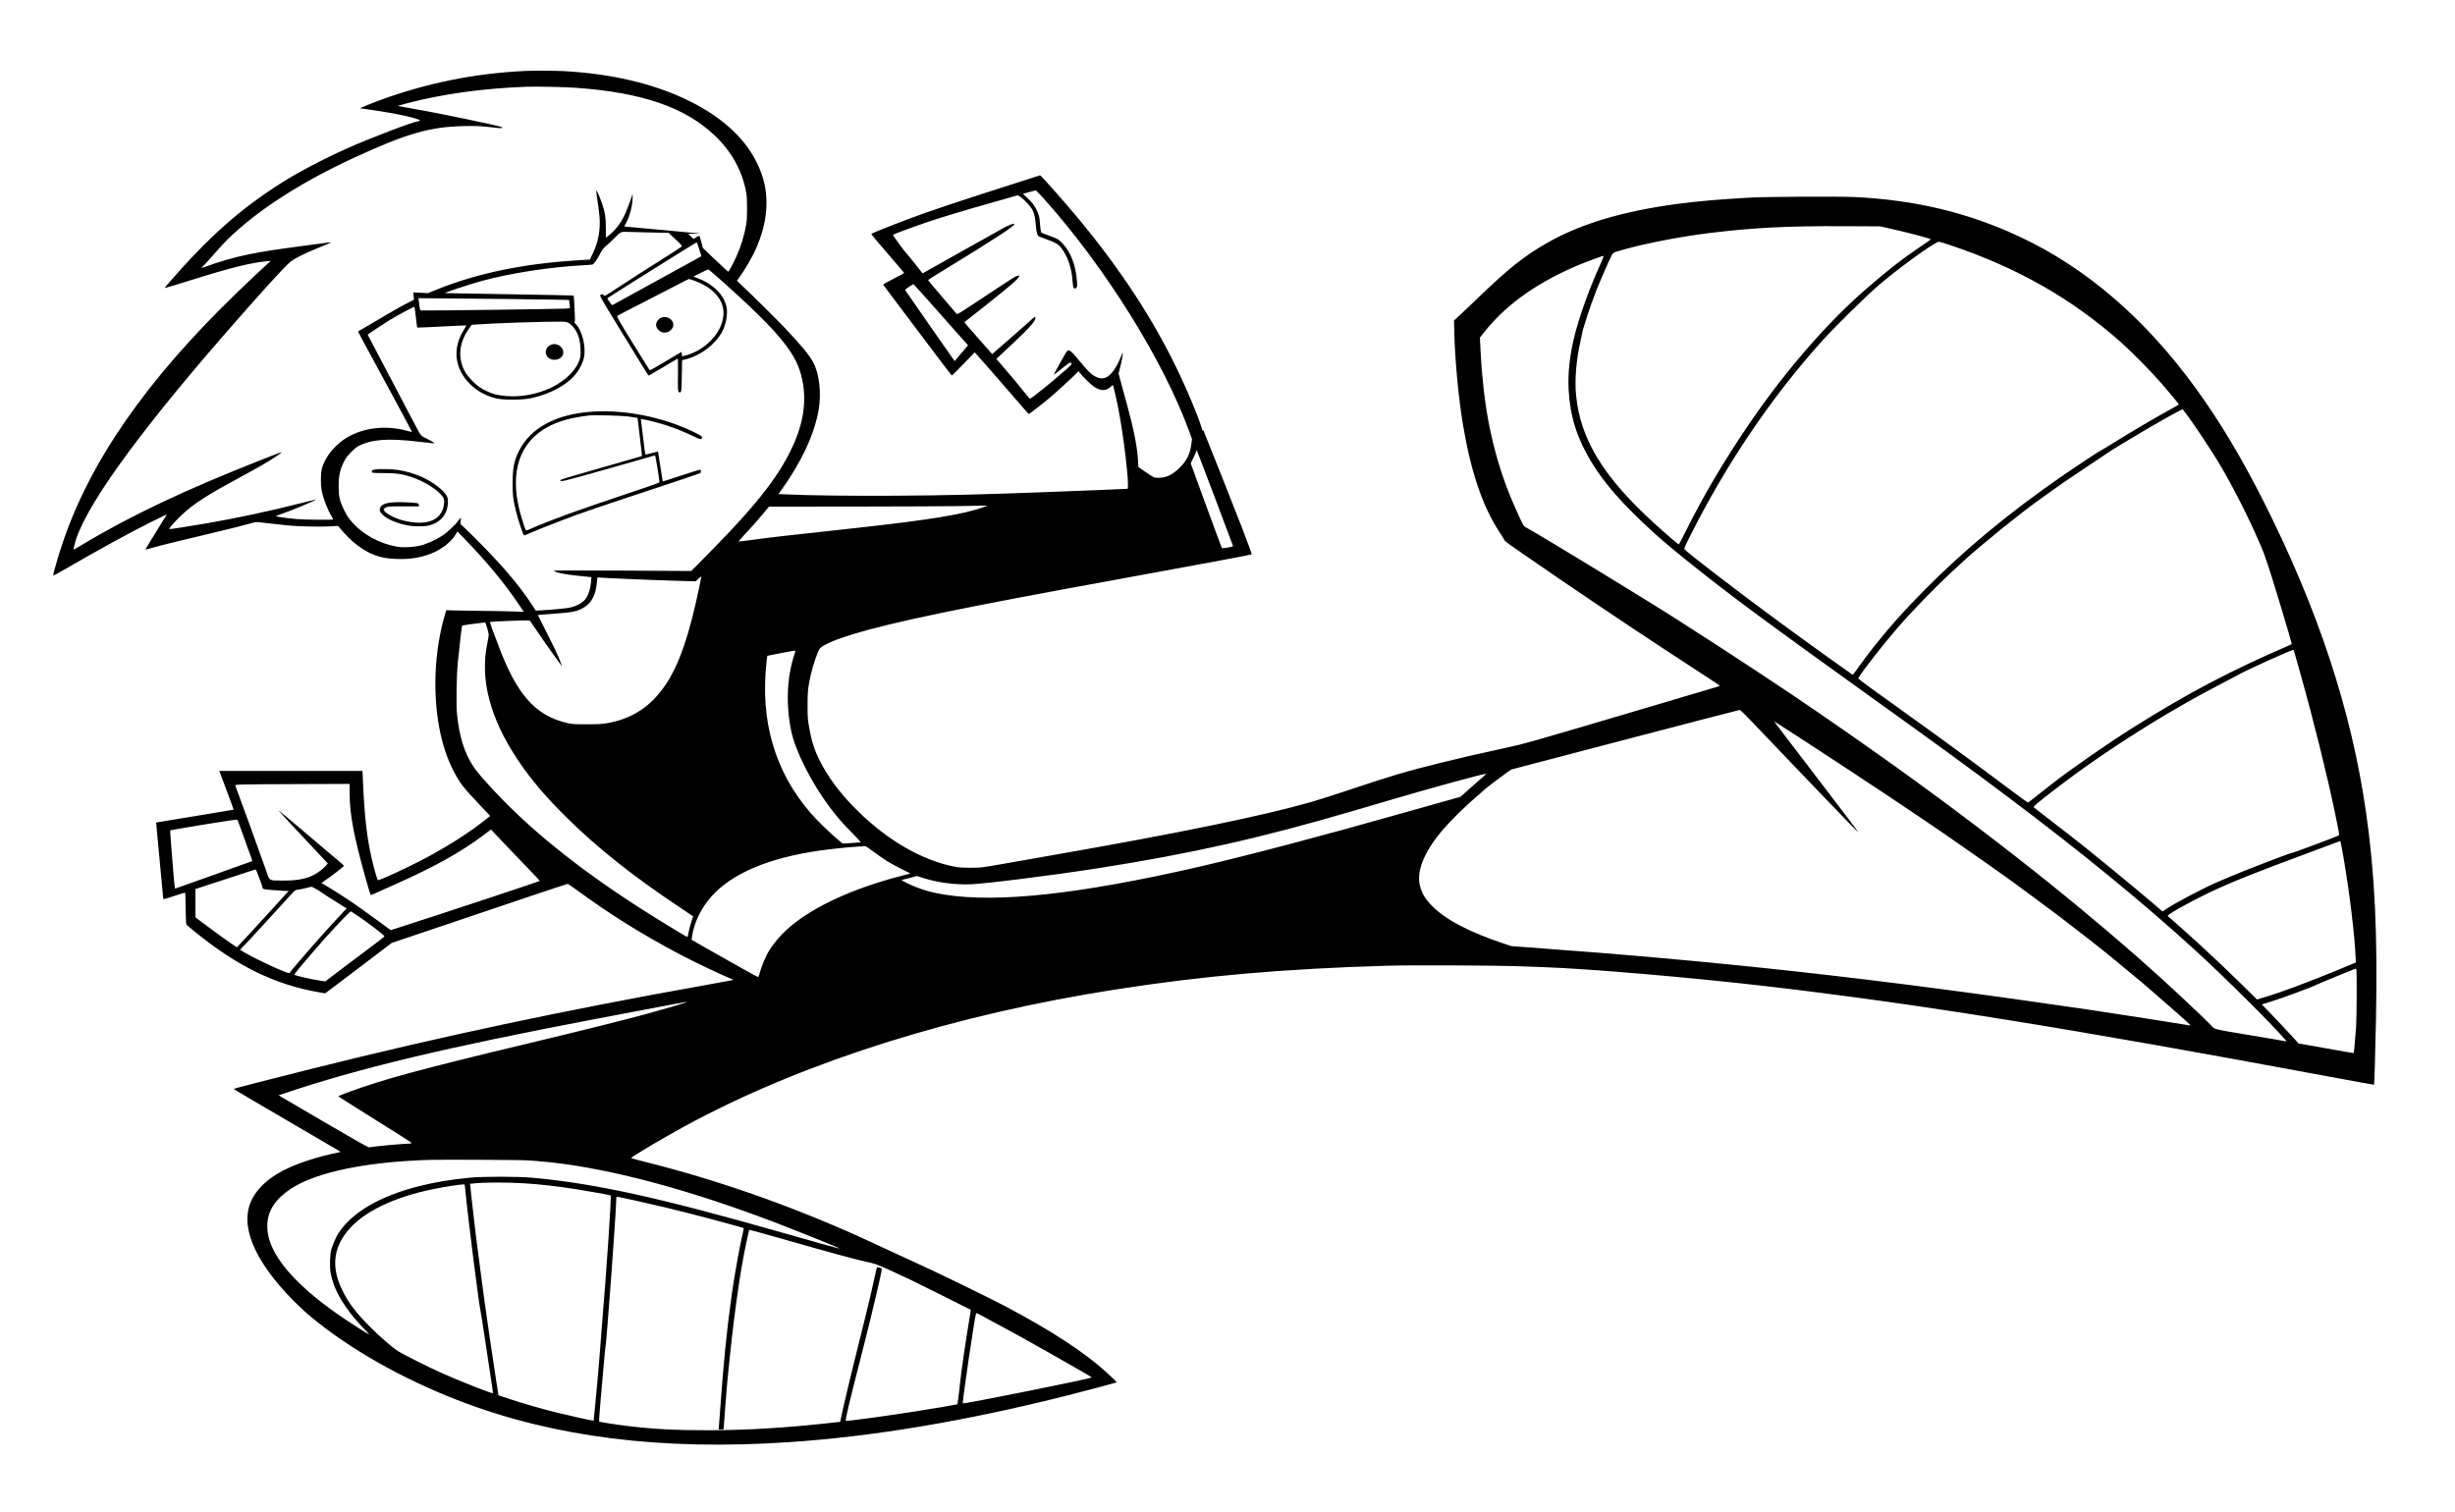 <?xml version="1.0" standalone="no"?>
<!DOCTYPE svg PUBLIC "-//W3C//DTD SVG 20010904//EN"
 "http://www.w3.org/TR/2001/REC-SVG-20010904/DTD/svg10.dtd">
<svg version="1.0" xmlns="http://www.w3.org/2000/svg"
 width="4346pt" height="2678pt" viewBox="0 0 4346 2678"
 preserveAspectRatio="xMidYMid meet">

<g transform="translate(0,2678) scale(0.1,-0.1)"
fill="#000000" stroke="none">
<path d="M9285 25523 c-884 -42 -1723 -212 -2560 -517 -140 -52 -356 -139
-352 -143 2 -1 73 -12 158 -23 440 -59 897 -157 903 -195 0 -5 -15 -11 -34
-13 -92 -9 -837 -293 -1255 -479 -400 -178 -854 -416 -1150 -603 -746 -471
-1308 -971 -2033 -1809 -29 -33 -50 -61 -45 -61 11 0 232 67 533 161 629 198
1003 290 1275 314 l70 6 -25 -21 c-83 -73 -391 -362 -605 -570 -1584 -1535
-2583 -2977 -3065 -4430 -77 -230 -164 -534 -158 -550 2 -5 100 48 218 117
574 333 1126 636 1519 833 124 61 235 116 249 121 l24 9 -19 -32 c-11 -18 -44
-71 -73 -118 -264 -425 -290 -470 -279 -470 6 0 57 13 114 30 141 41 504 131
986 244 364 86 659 160 805 202 47 13 66 13 210 -5 88 -11 209 -25 269 -30 61
-6 130 -13 155 -16 137 -15 533 -24 690 -16 l175 9 30 -36 c192 -234 405 -400
610 -478 123 -46 228 -65 400 -71 231 -8 421 22 611 97 180 72 351 204 425
329 l36 61 129 -133 c381 -392 702 -779 953 -1151 l94 -139 -171 6 c-94 4
-386 10 -649 12 -263 3 -495 8 -515 10 -29 4 -38 1 -42 -12 -2 -10 -15 -52
-27 -93 -88 -304 -144 -663 -158 -1005 -26 -698 92 -1320 336 -1770 108 -200
159 -263 484 -606 l147 -155 -81 -65 c-293 -233 -664 -470 -1080 -691 -300
-160 -813 -396 -828 -381 -14 14 -76 236 -113 400 -80 355 -121 715 -147 1266
l-12 267 -1267 0 -1267 0 79 -212 c116 -310 176 -473 174 -474 0 -1 -309 -52
-686 -114 -377 -61 -686 -113 -686 -113 -1 -1 27 -301 62 -667 35 -366 64
-673 64 -682 0 -14 31 -6 192 48 105 35 194 62 196 59 3 -2 7 -129 9 -282 5
-274 5 -278 28 -298 12 -11 67 -56 121 -101 764 -623 1428 -947 2214 -1084
l105 -18 60 44 c33 24 148 110 255 192 107 81 346 262 530 402 l335 255 900
303 c495 167 1192 402 1550 523 357 120 656 219 663 219 8 0 78 -47 156 -104
605 -443 1150 -783 1841 -1149 247 -130 767 -378 920 -437 16 -6 17 -9 5 -13
-8 -3 -220 -42 -470 -87 -2514 -448 -4692 -911 -6970 -1481 -795 -199 -1386
-351 -1393 -359 -3 -3 416 -250 930 -550 514 -300 942 -550 951 -556 13 -10 5
-14 -43 -23 -353 -70 -728 -193 -965 -318 -359 -189 -573 -439 -620 -725 -62
-386 156 -864 644 -1408 121 -135 322 -332 451 -439 690 -579 1642 -1119 2660
-1509 1676 -641 3561 -877 5820 -727 1502 100 3165 380 4943 831 321 81 853
222 859 227 4 5 -83 92 -177 177 -402 364 -978 740 -1795 1172 -284 151 -1322
655 -1580 768 -22 10 -85 39 -140 65 -149 70 -719 333 -885 408 -1211 545
-2496 995 -3719 1302 -161 41 -295 76 -298 79 -16 16 691 431 1122 658 2041
1078 4631 1888 7445 2327 1557 243 2963 367 4810 422 428 13 1947 6 2360 -10
135 -6 321 -12 413 -15 798 -27 2606 -182 3976 -341 2646 -309 5344 -742 9920
-1595 443 -82 806 -148 808 -146 6 5 21 542 34 1151 31 1510 -21 2600 -177
3680 -258 1798 -850 3590 -1814 5500 -394 779 -766 1401 -1188 1985 -900 1244
-1952 2151 -3137 2703 -906 422 -1827 644 -2904 698 -272 13 -1565 7 -1861
-10 -569 -32 -909 -62 -1285 -111 -970 -129 -1721 -354 -2316 -696 -401 -230
-669 -444 -1209 -963 -129 -125 -279 -267 -333 -316 l-97 -90 5 -215 c13 -503
76 -1174 156 -1645 140 -829 347 -1434 643 -1885 49 -74 91 -142 93 -150 3 -8
55 -50 116 -92 62 -42 227 -156 367 -254 586 -407 1665 -1135 2345 -1580 266
-175 732 -480 885 -579 87 -56 102 -69 85 -75 -11 -4 -789 -235 -1730 -513
-1600 -473 -1730 -510 -2020 -572 -435 -93 -830 -184 -1180 -271 -645 -161
-848 -221 -1676 -498 -222 -74 -500 -162 -617 -196 -874 -249 -2316 -546
-4592 -944 -267 -47 -658 -115 -870 -153 -382 -67 -386 -67 -570 -67 -152 0
-205 4 -297 22 -564 113 -1164 459 -1692 977 -267 262 -464 511 -615 777 -135
237 -199 413 -248 688 -29 162 -32 193 -32 405 -1 247 7 323 54 536 40 180
131 444 166 480 61 64 280 158 579 249 732 222 1927 469 4735 980 1450 264
2319 426 2328 435 4 3 -68 203 -165 455 -84 219 -682 1730 -691 1744 -3 5 -9
1 -14 -10 -7 -17 -8 -16 -4 3 4 23 -85 265 -184 503 -367 879 -818 1672 -1423
2499 -181 248 -432 568 -636 810 -249 296 -620 713 -630 707 -3 -2 -186 -61
-406 -131 -1042 -331 -1561 -505 -2010 -675 -226 -85 -557 -219 -568 -229 -8
-8 82 -116 378 -457 105 -120 194 -225 198 -231 6 -9 -50 -42 -183 -108 -132
-66 -189 -99 -184 -108 4 -6 172 -230 373 -497 201 -267 471 -624 599 -795
128 -170 237 -311 242 -313 4 -2 97 90 206 203 l199 206 35 -39 c55 -60 96
-106 245 -277 299 -342 355 -406 510 -587 88 -104 163 -188 168 -188 10 0 244
181 372 289 101 85 397 355 464 425 l44 45 24 -32 c46 -62 199 -211 256 -248
113 -74 210 -73 289 2 23 21 41 32 44 26 7 -22 55 -232 80 -352 105 -514 216
-1465 173 -1479 -13 -4 -439 -21 -1629 -66 -957 -36 -1582 -51 -2445 -57 -787
-5 -1588 4 -1977 24 l-127 6 41 56 c360 498 594 997 669 1428 53 305 14 647
-97 851 -69 127 -204 291 -487 591 -156 166 -596 601 -837 827 l-24 24 20 27
c123 166 259 402 333 577 162 380 209 755 136 1100 -27 128 -78 270 -146 403
-228 454 -664 834 -1279 1119 -597 276 -1300 437 -2114 484 -160 9 -553 11
-711 3z m920 -298 c1160 -84 1918 -344 2440 -837 309 -292 497 -633 567 -1028
18 -101 17 -451 -1 -550 -36 -203 -91 -384 -170 -560 -51 -114 -138 -280 -148
-280 -8 0 -70 57 -274 251 l-176 168 -28 106 c-15 58 -31 107 -34 110 -4 2
-28 -10 -55 -26 l-48 -30 -48 45 -49 46 112 1 c62 1 103 3 92 5 -11 2 -292 29
-625 59 -333 30 -629 57 -658 60 l-52 6 34 62 c65 117 117 321 115 457 l0 55
-48 -137 c-90 -254 -157 -378 -267 -496 -39 -43 -91 -91 -115 -108 l-44 -32 0
172 c0 188 -13 270 -66 429 -33 99 -96 243 -104 235 -3 -2 6 -76 20 -164 14
-87 30 -218 37 -290 21 -240 -18 -457 -121 -668 l-49 -102 -209 -13 c-944 -56
-1770 -226 -2472 -507 l-186 -75 -129 7 -129 7 6 -65 6 -65 -82 -41 c-122 -62
-339 -184 -537 -303 -96 -58 -219 -130 -272 -160 -54 -30 -98 -57 -98 -60 0
-7 48 -96 613 -1139 189 -349 342 -636 341 -638 -1 -2 -35 6 -76 17 -350 98
-715 69 -1010 -80 -250 -126 -458 -370 -513 -602 -19 -81 -19 -273 0 -374 27
-142 107 -348 179 -461 15 -24 25 -47 21 -50 -9 -10 -522 -4 -640 7 -191 18
-374 44 -369 52 2 4 41 20 87 35 163 54 634 250 625 260 -2 1 -136 -31 -298
-72 -523 -133 -1100 -256 -1630 -348 -338 -59 -658 -108 -672 -104 -12 4 37
66 137 169 216 224 452 387 962 664 544 296 635 349 794 456 149 100 149 100
-231 -50 -1371 -538 -2370 -1011 -3223 -1527 -75 -46 -137 -80 -137 -76 0 4 9
43 19 87 148 612 1062 1894 2660 3730 637 732 1076 1214 1166 1283 87 65 229
136 499 247 116 47 212 88 215 92 4 3 -16 3 -44 -1 -27 -4 -250 -33 -495 -66
-496 -66 -670 -94 -924 -145 -244 -49 -563 -142 -821 -240 -16 -6 -14 -2 6 16
15 13 92 98 172 189 190 215 251 280 371 391 521 481 1244 939 2136 1352 930
430 1345 551 1945 564 241 5 292 3 567 -29 99 -11 132 -9 114 9 -21 21 -1124
251 -1550 323 -158 27 -290 51 -292 53 -3 2 67 23 153 46 639 168 1362 268
2133 295 178 6 674 -5 875 -19z m8282 -1972 c1082 -1210 2112 -2863 2569
-4122 l46 -126 -12 -90 c-25 -187 -88 -307 -233 -441 -119 -110 -219 -154
-352 -154 -79 0 -72 -4 -286 145 l-66 46 -6 107 c-15 251 -72 545 -192 984
-31 111 -78 284 -105 384 l-48 181 24 94 c27 101 58 268 52 275 -2 2 -23 -43
-47 -100 -69 -168 -164 -299 -246 -337 -61 -28 -123 -24 -191 12 -76 39 -138
100 -292 288 -139 169 -178 200 -211 165 -17 -17 -99 -160 -204 -354 -23 -41
-34 -70 -26 -64 7 6 59 46 114 90 174 138 170 136 189 115 16 -17 10 -24 -96
-118 -268 -236 -613 -514 -636 -513 -4 1 -35 35 -68 78 -145 181 -248 305
-447 536 l-79 91 85 80 c46 44 142 134 213 200 270 250 394 389 394 442 0 29
-9 29 -40 1 -14 -13 -84 -75 -155 -138 -72 -63 -132 -117 -135 -120 -6 -6
-291 -255 -376 -327 l-60 -52 -248 281 c-136 154 -246 281 -244 282 2 1 27 22
57 46 30 25 67 54 82 65 61 45 415 327 559 446 177 146 239 202 264 242 18 27
18 27 -3 27 -12 0 -36 -7 -53 -16 -41 -21 -303 -192 -702 -457 -269 -180 -331
-217 -341 -205 -13 14 -320 374 -433 508 -40 47 -72 88 -72 92 0 3 69 48 153
99 991 603 1399 869 1374 895 -12 12 -124 -32 -217 -86 -25 -15 -149 -84 -275
-155 -127 -70 -279 -156 -340 -190 -60 -34 -245 -138 -410 -230 -165 -92 -319
-178 -341 -192 l-42 -24 -132 168 c-73 92 -139 173 -146 178 -28 24 -253 330
-246 337 14 13 359 141 592 220 299 100 642 204 1188 358 l432 123 43 -29 c70
-48 180 -166 213 -229 35 -66 50 -138 63 -296 9 -108 26 -161 59 -178 9 -5 64
-25 122 -46 163 -58 211 -86 264 -152 116 -147 188 -356 203 -590 7 -125 27
-158 68 -116 15 14 16 30 10 112 -20 287 -114 529 -265 681 -59 59 -74 69
-175 107 -60 23 -127 47 -148 55 -22 7 -43 20 -48 29 -5 9 -13 76 -19 148 -8
116 -14 142 -45 213 -41 96 -95 168 -188 253 l-68 62 108 31 c59 17 113 31
119 31 5 1 74 -70 151 -156z m15023 -532 c317 -72 670 -166 670 -179 -1 -4
-78 -59 -173 -122 -311 -208 -566 -406 -957 -744 -662 -572 -1365 -1371 -1985
-2256 -330 -471 -699 -1062 -945 -1515 -121 -223 -201 -376 -291 -557 -57
-115 -106 -208 -110 -208 -10 0 -217 177 -414 356 -917 830 -1332 1507 -1405
2294 -26 271 5 629 81 960 11 47 21 96 23 110 11 86 150 510 252 769 68 172
228 539 273 626 25 48 29 50 101 73 383 120 1071 257 1640 327 779 95 1376
125 2375 120 l640 -3 225 -51z m-22004 -57 l331 -7 122 -115 c101 -95 120
-117 109 -128 -12 -12 -304 -200 -407 -263 -89 -53 -533 -338 -743 -477 -204
-134 -218 -142 -229 -123 -16 31 -64 22 -64 -11 1 -15 127 -231 315 -535 172
-280 348 -566 390 -635 97 -159 150 -240 154 -240 5 0 498 290 511 300 7 6 9
-90 7 -284 -3 -261 -1 -294 13 -306 12 -10 21 -11 33 -3 15 9 18 43 22 288 l5
277 73 19 c254 64 513 260 632 478 74 134 108 330 80 452 -50 218 -241 404
-525 510 l-59 22 125 63 c68 35 130 63 137 63 7 1 122 -97 255 -216 677 -606
1007 -947 1200 -1240 82 -125 126 -214 165 -333 127 -389 100 -805 -80 -1239
-236 -567 -643 -1099 -1517 -1983 l-323 -328 -1214 7 c-668 3 -1214 3 -1214 0
0 -29 185 -69 425 -92 94 -9 185 -18 203 -21 l32 -5 -6 -72 c-12 -141 -50
-255 -109 -325 -52 -62 -157 -117 -270 -141 -63 -13 -311 -38 -475 -46 l-125
-7 -60 93 c-125 195 -299 420 -503 652 -160 181 -473 507 -630 656 l-142 135
6 55 6 56 -36 -38 c-20 -21 -36 -42 -36 -46 0 -10 -140 -145 -200 -193 -88
-71 -258 -158 -391 -202 -128 -42 -348 -58 -475 -35 -299 53 -593 212 -779
420 -80 89 -110 136 -165 252 -69 149 -85 223 -85 397 0 199 28 317 113 470
44 79 167 204 240 243 227 119 525 141 1064 76 95 -11 198 -23 228 -25 l55 -6
-25 21 c-14 11 -68 42 -122 68 -106 53 -87 31 -196 233 -46 86 -482 916 -657
1250 -65 124 -133 253 -151 287 -19 34 -34 65 -34 68 0 5 241 165 365 243 150
93 454 257 462 248 3 -3 14 -85 25 -183 11 -98 22 -180 24 -183 3 -2 199 6
435 19 237 12 432 21 434 19 2 -2 -19 -39 -46 -83 -206 -334 -162 -689 122
-965 125 -122 288 -208 469 -247 130 -28 457 -25 599 6 344 73 652 242 803
441 61 80 114 186 133 265 46 194 -28 501 -150 615 -18 17 -22 26 -13 31 9 6
9 59 -1 235 -6 126 -13 230 -15 231 -2 2 -513 12 -1137 23 -624 11 -1136 20
-1139 20 -25 5 425 154 640 213 511 141 1222 250 1830 282 63 3 125 8 137 11
25 5 86 90 141 200 33 65 53 89 110 137 38 32 107 97 153 145 93 96 109 103
224 96 33 -2 209 -6 391 -10z m23029 -228 c1181 -398 2131 -938 3005 -1710
194 -172 540 -522 721 -731 159 -182 309 -365 309 -376 0 -3 -44 -30 -97 -59
-299 -163 -776 -444 -1072 -630 -103 -64 -194 -119 -205 -123 -29 -11 -428
-274 -676 -445 -955 -661 -1749 -1318 -2460 -2038 -349 -353 -589 -621 -851
-949 -114 -142 -285 -371 -355 -472 -27 -40 -54 -71 -60 -69 -10 4 -856 610
-1019 731 -38 28 -173 127 -300 220 -698 512 -1600 1204 -1654 1269 -10 11 7
53 90 218 640 1279 1438 2462 2333 3458 243 271 806 824 1046 1027 359 305
969 743 1035 743 11 0 106 -29 210 -64z m-22157 -68 l39 -123 -26 -16 c-14 -9
-366 -202 -781 -429 -415 -227 -760 -416 -766 -421 -7 -5 -25 13 -52 52 -23
33 -42 64 -42 67 1 7 1570 990 1582 991 4 1 25 -54 46 -121z m15960 -250
c-254 -560 -447 -1131 -518 -1528 -48 -268 -63 -492 -50 -730 26 -457 149
-842 400 -1257 238 -392 557 -754 1110 -1259 365 -332 1234 -1017 1986 -1564
34 -25 169 -124 300 -220 343 -250 486 -353 1274 -920 1618 -1162 1913 -1377
2696 -1964 1307 -981 2410 -1884 3329 -2725 527 -482 1334 -1284 1585 -1574
32 -36 32 -38 9 -33 -13 4 -296 51 -628 107 -631 104 -632 105 -678 162 -27
34 -352 346 -573 550 -259 240 -290 268 -395 362 -49 44 -117 104 -150 134
-33 30 -76 68 -95 85 -20 17 -74 65 -120 107 -47 41 -170 149 -275 238 -104
90 -201 173 -215 185 -52 45 -466 392 -496 416 -17 14 -128 104 -245 201 -723
593 -1686 1336 -2569 1979 -63 46 -146 107 -185 135 -254 187 -1188 846 -1488
1050 -65 44 -159 109 -210 144 -450 313 -1546 1036 -2290 1510 -48 31 -111 71
-140 90 -471 305 -2374 1466 -2674 1632 -69 38 -53 12 -190 314 -309 681 -500
1401 -584 2201 -31 297 -36 367 -49 622 l-12 233 48 62 c377 487 893 868 1597
1181 162 72 509 203 544 205 6 1 -16 -59 -49 -131z m-16056 -304 c357 -129
547 -353 524 -621 -26 -318 -341 -636 -708 -717 -27 -6 -28 -5 -28 35 0 22 -4
39 -9 37 -5 -1 -131 -77 -280 -167 -170 -103 -275 -161 -281 -155 -5 5 -139
221 -299 479 -250 407 -287 472 -273 482 8 7 204 109 436 227 232 118 511 262
621 320 110 58 205 106 212 106 6 0 45 -12 85 -26z m4175 -381 c154 -175 371
-419 481 -543 l200 -224 -102 -119 c-55 -65 -109 -129 -118 -140 -9 -12 -18
-20 -21 -17 -23 29 -868 1242 -872 1252 -3 8 22 31 68 60 39 26 74 48 77 48 3
0 132 -143 287 -317z m-7479 53 c601 -7 1094 -15 1096 -17 2 -2 6 -36 10 -76
l7 -71 -83 -6 c-123 -8 -2544 -40 -2561 -33 -9 3 -16 28 -21 74 -4 37 -9 85
-13 106 l-6 37 239 -1 c132 0 731 -6 1332 -13z m1081 -420 c82 -44 160 -155
193 -280 26 -93 35 -266 18 -337 -46 -199 -243 -403 -515 -534 -241 -115 -536
-170 -793 -147 -70 6 -156 19 -192 28 -86 22 -217 83 -293 138 -79 56 -192
176 -236 249 -145 245 -119 535 69 789 l42 57 72 5 c270 22 1240 55 1506 51
70 -1 104 -6 129 -19z m28681 -1666 c124 -168 415 -608 533 -805 261 -439 528
-964 747 -1472 79 -182 142 -373 354 -1073 119 -395 196 -657 196 -668 0 -5
-17 -16 -37 -25 -1037 -446 -1806 -851 -2773 -1460 -442 -278 -1130 -756
-1430 -993 -30 -24 -108 -85 -173 -136 -66 -51 -148 -117 -185 -145 -36 -29
-69 -53 -74 -53 -5 0 -160 114 -346 253 -347 261 -767 571 -1092 807 -102 73
-216 157 -255 185 -67 50 -714 516 -1123 809 -120 86 -190 142 -185 149 73
126 436 592 683 877 294 340 720 776 1065 1090 99 91 182 167 185 170 19 21
439 374 590 496 180 146 531 419 617 479 23 17 110 80 194 140 229 166 344
245 684 471 171 113 321 214 335 224 199 146 1374 831 1391 812 4 -4 48 -63
99 -132z m-17232 -1435 c170 -451 312 -830 316 -841 6 -20 1 -23 -90 -39 -53
-9 -99 -13 -103 -9 -4 5 -130 344 -280 754 l-272 746 50 104 c28 58 51 112 51
120 1 13 2 13 9 0 5 -8 148 -384 319 -835z m-4118 -171 c-319 -118 -961 -223
-2205 -359 -1382 -151 -1498 -164 -1884 -216 -122 -17 -225 -29 -227 -27 -1 2
45 56 104 119 164 176 248 271 345 390 l89 109 1507 1 c828 1 1655 5 1836 8
182 4 375 8 430 8 l100 2 -95 -35z m-5011 -1409 c-176 -849 -356 -1373 -595
-1727 -260 -386 -585 -601 -1028 -681 -103 -18 -158 -21 -366 -21 -216 -1
-257 2 -342 21 -575 130 -908 510 -1239 1413 -27 74 -54 144 -59 155 -21 44
-80 218 -75 223 3 3 161 11 351 19 328 12 347 12 360 -4 8 -10 49 -70 91 -133
162 -241 460 -660 469 -660 3 0 -3 17 -12 38 -8 20 -29 73 -46 117 -17 44
-106 229 -199 412 l-167 332 31 6 c18 3 138 12 267 20 318 20 418 43 537 122
124 82 193 226 210 439 6 83 6 83 32 79 54 -9 994 -48 1466 -61 l250 -7 50 46
c28 25 51 44 52 44 0 -1 -17 -87 -38 -192z m-3756 -719 c15 -52 28 -107 29
-123 1 -15 -11 -84 -25 -153 -134 -634 47 -1326 536 -2059 234 -351 497 -661
878 -1036 552 -543 1177 -1038 2007 -1590 122 -81 222 -148 222 -150 0 -1 -15
-49 -34 -106 -19 -57 -40 -139 -47 -181 -7 -43 -16 -78 -21 -78 -17 0 -603
359 -898 550 -1051 680 -1894 1361 -2525 2040 -194 208 -303 336 -362 424
-162 240 -257 549 -294 950 -15 162 -6 681 15 891 31 311 70 646 77 656 4 8
234 40 405 58 5 1 23 -41 37 -93z m32001 -461 c9 -33 53 -188 97 -345 237
-841 468 -1772 613 -2465 73 -351 80 -395 70 -405 -15 -15 -803 -310 -827
-310 -32 0 -891 -331 -1142 -440 -66 -29 -151 -66 -190 -82 -242 -104 -743
-368 -904 -477 l-58 -40 -169 145 c-348 299 -1259 1044 -1465 1199 -15 11
-163 126 -330 255 -166 129 -309 240 -316 245 -15 11 58 74 317 274 582 449
1139 830 1835 1256 155 95 203 123 480 283 202 117 511 285 725 395 107 55
206 107 220 115 123 78 1008 480 1021 464 3 -4 14 -34 23 -67z m-26544 48 c0
-5 -11 -42 -24 -83 -127 -399 -145 -876 -49 -1334 74 -357 363 -927 691 -1361
128 -169 219 -274 388 -443 89 -90 157 -165 150 -167 -6 -2 -81 -7 -166 -12
l-154 -8 -111 93 c-137 117 -352 327 -459 452 -632 731 -894 1637 -775 2677
l12 101 226 45 c237 47 271 52 271 40z m16920 -1238 c331 -350 1710 -1787
1807 -1885 53 -52 91 -88 87 -79 -12 20 -142 192 -883 1162 -336 438 -608 797
-606 797 3 0 169 -107 443 -285 84 -55 244 -159 355 -232 778 -507 1658 -1093
2197 -1463 342 -235 1101 -768 1245 -875 39 -28 131 -97 205 -151 378 -280
480 -355 646 -481 342 -260 681 -526 914 -718 189 -155 488 -402 515 -426 17
-14 82 -70 145 -125 124 -106 512 -445 520 -454 3 -3 49 -45 104 -94 79 -71
93 -87 70 -82 -60 13 -1459 231 -1809 282 -3764 551 -6454 850 -9870 1098
l-330 24 -135 45 c-602 201 -1013 415 -1254 652 -127 126 -190 225 -227 362
-71 259 69 609 400 998 140 164 412 432 606 596 50 42 107 92 127 112 39 37
309 242 417 318 l64 44 2011 527 c1106 289 2020 527 2031 527 14 1 80 -62 205
-194z m-4716 -963 c-16 -15 -95 -84 -175 -154 -79 -70 -169 -150 -199 -177
l-55 -49 -430 -121 c-236 -66 -524 -147 -640 -180 -1316 -375 -2702 -740
-3545 -935 -2109 -486 -3579 -647 -4520 -496 -215 35 -345 70 -522 140 -92 36
-255 119 -235 120 4 0 66 16 139 35 l132 35 110 -36 c256 -81 558 -121 836
-111 282 11 1429 155 2250 283 1649 257 2915 542 4540 1021 140 41 291 85 335
98 44 13 217 64 385 113 637 188 1563 441 1615 441 6 0 -4 -12 -21 -27z
m-20094 -319 c0 -370 72 -753 285 -1513 42 -151 81 -279 85 -283 4 -5 41 7 81
26 41 19 193 87 339 152 706 313 1185 580 1593 888 l119 90 32 -34 c18 -19
113 -119 212 -224 98 -104 279 -293 401 -419 123 -126 221 -231 219 -233 -10
-11 -1763 -591 -2420 -802 l-219 -70 -71 52 c-39 29 -145 107 -236 172 -91 65
-192 138 -224 162 -115 85 -413 281 -551 363 -77 45 -141 84 -143 85 -2 2 38
30 88 64 95 63 310 231 310 242 0 3 -64 59 -142 125 -79 65 -156 131 -173 145
-49 43 -305 260 -370 314 -33 28 -62 52 -65 56 -7 8 -382 321 -405 339 -34 26
277 -311 725 -785 47 -49 98 -104 114 -122 l29 -32 -29 -34 c-42 -50 -132
-121 -205 -161 -144 -78 -307 -109 -564 -107 -257 2 -225 -19 -306 211 -136
384 -465 1292 -534 1472 -8 20 46 21 1333 26 l692 2 0 -167z m-1922 -639 c33
-87 64 -175 70 -194 5 -19 37 -109 71 -199 34 -90 60 -165 58 -167 -2 -2 -308
-112 -681 -244 -372 -131 -680 -241 -685 -244 -4 -3 -15 81 -24 187 -44 518
-68 839 -63 845 4 3 271 49 594 102 420 69 589 93 594 85 4 -6 34 -83 66 -171z
m37215 -478 c112 -649 202 -1391 219 -1810 l3 -68 -300 -124 c-165 -68 -331
-136 -370 -150 -38 -15 -138 -53 -221 -85 -284 -110 -509 -190 -684 -243
l-175 -53 -280 276 c-235 231 -444 429 -760 720 -112 104 -334 302 -465 416
-30 26 -61 53 -68 60 -12 10 -6 18 30 43 160 110 605 342 933 486 335 148 694
288 1590 621 182 67 366 136 410 153 44 17 82 31 85 31 3 1 27 -122 53 -273z
m-26015 81 c178 -133 290 -203 488 -302 l161 -81 -146 -38 c-1040 -268 -1835
-676 -2215 -1136 -63 -77 -70 -86 -133 -180 -63 -96 -147 -296 -183 -437 -6
-24 -15 -43 -19 -43 -11 0 -469 255 -882 491 l-296 169 8 57 c33 239 157 499
334 700 362 413 1012 691 1920 822 187 27 499 60 665 70 74 4 141 9 148 10 7
0 75 -45 150 -102z m-10874 -473 c31 -83 56 -158 56 -166 0 -9 10 -18 23 -21
30 -8 263 -27 360 -30 l78 -2 -287 -315 c-299 -328 -453 -496 -565 -614 l-66
-69 -121 82 c-67 45 -217 154 -334 241 -117 87 -228 169 -245 182 l-32 23 -1
252 0 252 478 156 c262 86 502 164 532 174 30 10 58 16 61 12 3 -3 32 -74 63
-157z m1030 -201 c50 -31 93 -60 96 -64 3 -4 97 -64 210 -134 113 -71 206
-129 206 -129 1 -1 -43 -48 -98 -106 -261 -276 -779 -864 -915 -1039 -16 -21
-577 236 -781 357 l-93 55 63 66 c34 36 96 102 138 146 42 44 170 184 285 310
184 203 284 313 445 487 42 45 50 50 110 58 36 5 97 18 135 28 39 11 79 20 89
21 10 0 60 -25 110 -56z m674 -435 c192 -126 499 -360 509 -387 1 -3 -69 -59
-155 -123 -86 -65 -323 -243 -526 -396 l-368 -279 -122 19 c-113 17 -397 82
-422 96 -8 5 24 50 85 122 118 142 399 467 461 535 26 28 78 84 115 125 213
232 329 349 339 343 6 -4 44 -28 84 -55z m35416 -980 c10 -38 7 -821 -4 -998
-10 -155 -38 -472 -43 -476 -2 -2 -105 16 -769 134 l-208 37 -76 85 c-102 112
-354 380 -476 505 l-98 100 38 12 c20 6 89 28 152 48 202 63 713 253 766 284
22 13 696 290 705 291 4 0 9 -10 13 -22z m-29555 -572 c-8 -8 -452 -138 -759
-221 -392 -106 -1143 -293 -2050 -510 -1873 -448 -2579 -639 -3182 -863 -98
-36 -178 -68 -178 -71 1 -3 20 -18 43 -32 23 -15 220 -139 437 -276 217 -137
492 -310 612 -384 129 -80 211 -137 205 -141 -7 -4 -36 -8 -66 -8 -89 0 -618
-50 -687 -65 -15 -3 -262 137 -811 458 l-791 464 67 22 c1352 457 2864 819
5601 1340 1497 285 1571 299 1559 287z m-2689 -2810 c252 -21 360 -33 530 -57
1040 -145 2299 -494 3690 -1022 396 -151 1183 -468 1176 -474 -4 -5 -326 84
-1036 287 -2158 616 -3284 863 -4400 967 -263 24 -888 24 -1125 0 -351 -36
-597 -78 -877 -147 -695 -174 -1187 -459 -1436 -833 -38 -57 -103 -208 -127
-292 -26 -92 -31 -309 -11 -418 60 -318 257 -643 610 -1005 106 -109 107 -110
-174 71 -452 290 -773 539 -1030 796 -373 374 -546 708 -527 1016 15 245 151
443 424 622 389 254 1133 430 2063 488 360 22 347 22 1240 20 658 -2 863 -6
1010 -19z m-200 -397 c283 -17 576 -50 930 -105 179 -28 600 -103 609 -109 18
-10 -63 -1228 -154 -2315 -13 -162 -27 -338 -30 -390 -10 -179 -111 -1279
-117 -1285 -5 -5 -437 91 -648 143 -274 68 -624 169 -850 245 l-185 62 -42
265 c-53 340 -163 1087 -198 1345 -15 110 -46 345 -70 522 -62 453 -119 919
-155 1253 -16 157 -32 302 -35 322 l-5 37 52 6 c171 21 584 23 898 4z m-1036
-91 c46 -485 241 -2036 276 -2188 6 -25 35 -214 66 -420 30 -206 77 -518 105
-693 28 -176 48 -321 46 -324 -14 -14 -562 202 -939 370 -194 87 -667 325
-743 374 -107 70 -306 243 -486 422 -256 255 -390 432 -499 656 -194 397 -164
734 92 1049 276 338 822 603 1536 745 202 41 429 76 513 80 26 1 27 -1 33 -71z
m3047 -223 c356 -79 696 -160 924 -220 77 -20 226 -59 330 -86 105 -28 255
-68 335 -90 80 -22 179 -49 220 -61 41 -11 76 -21 77 -22 1 -1 -6 -38 -16 -82
-54 -224 -145 -733 -196 -1089 -89 -629 -149 -1232 -210 -2095 -8 -118 -17
-234 -19 -257 l-4 -43 44 0 c24 0 44 2 44 5 0 27 54 727 65 840 106 1102 217
1908 345 2504 22 102 41 186 43 187 2 2 248 -66 548 -151 983 -281 1316 -371
1608 -435 90 -20 207 -68 496 -205 61 -28 162 -76 225 -105 104 -49 1039 -516
1046 -522 1 -2 -11 -80 -27 -173 -59 -344 -151 -976 -165 -1140 -7 -91 -41
-355 -46 -360 -4 -4 -422 -75 -768 -129 -535 -84 -1196 -173 -1207 -163 -13
13 59 316 286 1202 182 713 351 1428 351 1489 0 14 -76 34 -87 23 -2 -3 -22
-86 -43 -184 -67 -310 -146 -641 -299 -1248 -124 -492 -266 -1093 -299 -1260
l-8 -40 -154 -17 c-809 -90 -1487 -131 -2185 -132 -581 0 -949 19 -1415 74
-215 26 -503 71 -513 80 -5 4 10 210 32 456 22 247 47 530 56 629 8 99 17 190
20 201 23 103 195 2456 195 2667 0 20 5 27 19 27 10 0 169 -34 352 -75z m6086
-2023 c37 -22 118 -65 178 -97 111 -58 136 -72 300 -162 50 -27 121 -66 158
-87 37 -20 84 -46 105 -57 20 -12 60 -33 87 -49 192 -106 733 -413 1032 -586
56 -32 99 -61 97 -64 -23 -23 -2264 -473 -2280 -458 -12 13 204 1485 232 1581
7 24 13 22 91 -21z"/>
<path d="M10453 19489 c-615 -47 -1061 -289 -1261 -684 -92 -182 -117 -307
-117 -580 0 -222 6 -272 55 -480 46 -189 132 -445 151 -445 4 0 34 12 66 26
116 52 452 187 623 250 96 36 198 73 225 84 139 52 506 177 970 330 548 180
1208 401 1228 412 21 11 23 54 3 61 -8 3 -160 -43 -338 -103 -178 -59 -324
-107 -326 -105 -2 2 -20 121 -42 265 -21 144 -40 263 -41 264 -2 2 -53 -10
-112 -26 -59 -17 -110 -28 -113 -26 -2 3 -20 137 -39 299 -19 162 -37 302 -39
312 -6 23 6 22 159 -13 259 -60 520 -153 753 -267 129 -63 156 -70 168 -38 10
24 -9 38 -128 98 -556 274 -1249 412 -1845 366z m667 -83 c63 -9 127 -19 141
-22 l26 -5 32 -267 c52 -437 50 -402 32 -411 -9 -4 -333 -97 -720 -207 -423
-119 -705 -204 -709 -212 -16 -43 22 -34 840 198 453 128 828 235 833 237 8 3
74 -393 79 -475 1 -9 -217 -86 -639 -226 -833 -278 -1304 -450 -1631 -595 -64
-29 -91 -37 -96 -28 -12 19 -84 243 -107 334 -178 698 -6 1219 491 1491 195
106 412 167 738 206 85 10 580 -3 690 -18z"/>
<path d="M6661 18470 c-70 -10 -85 -18 -79 -46 3 -18 17 -19 208 -20 226 0
334 -16 501 -73 215 -73 430 -205 531 -326 42 -50 48 -74 37 -156 -35 -283
-309 -390 -725 -284 -172 44 -358 153 -340 200 3 9 23 24 43 33 33 15 75 17
308 17 l270 0 0 24 c0 35 -29 40 -245 48 -276 9 -401 -17 -436 -90 -22 -47
-13 -79 39 -130 80 -80 269 -160 454 -192 109 -19 280 -19 361 0 217 51 341
206 342 426 0 77 -24 122 -111 205 -184 175 -478 309 -774 353 -103 15 -311
21 -384 11z"/>
<path d="M11716 21160 c-41 -13 -85 -58 -98 -101 -23 -77 58 -169 148 -169 79
1 154 68 154 140 0 91 -108 160 -204 130z"/>
<path d="M9769 20681 c-73 -24 -115 -84 -106 -153 22 -168 309 -152 309 17 0
92 -110 166 -203 136z"/>
</g>
</svg>
